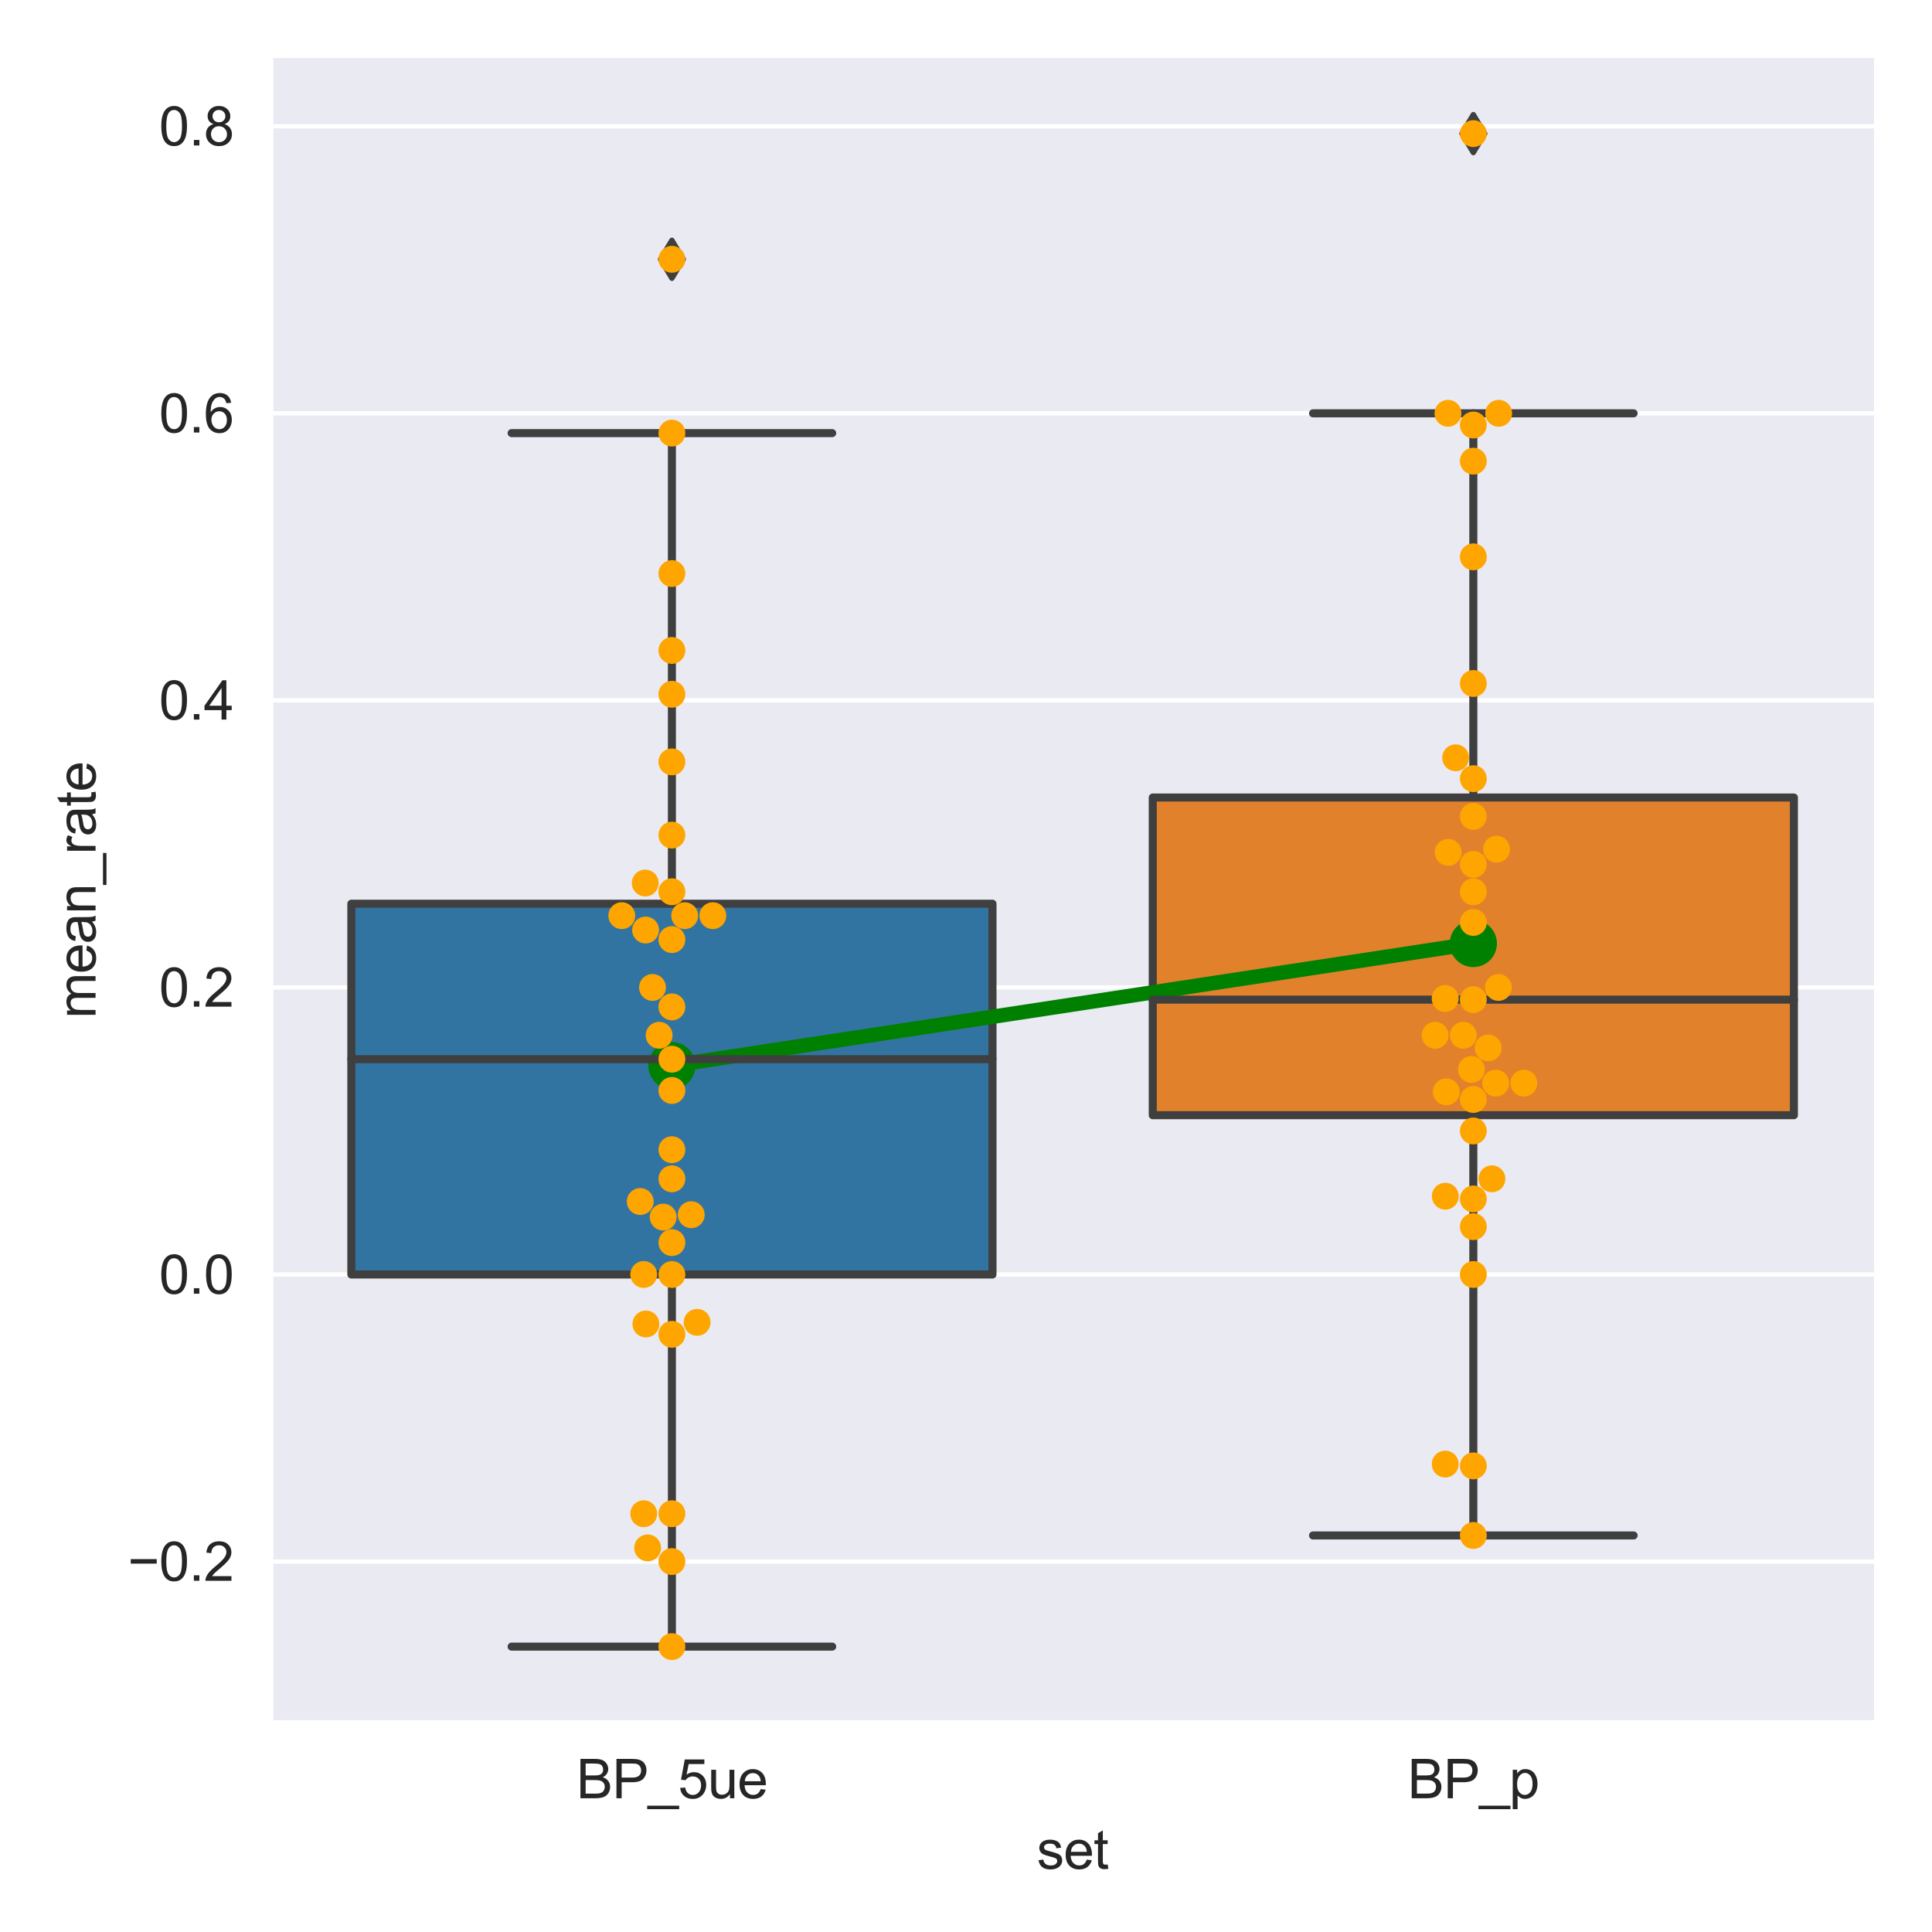 <?xml version="1.0" encoding="utf-8" standalone="no"?>
<!DOCTYPE svg PUBLIC "-//W3C//DTD SVG 1.1//EN"
  "http://www.w3.org/Graphics/SVG/1.1/DTD/svg11.dtd">
<svg xmlns:xlink="http://www.w3.org/1999/xlink" width="360pt" height="360pt" viewBox="0 0 360 360" xmlns="http://www.w3.org/2000/svg" version="1.1">
 <defs>
  <style type="text/css">*{stroke-linejoin: round; stroke-linecap: butt}</style>
 </defs>
 <g id="figure_1">
  <g id="patch_1">
   <path d="M 0 360 
L 360 360 
L 360 0 
L 0 0 
z
" style="fill: #ffffff"/>
  </g>
  <g id="axes_1">
   <g id="patch_2">
    <path d="M 50.532 320.92 
L 349.2 320.92 
L 349.2 10.8 
L 50.532 10.8 
z
" style="fill: #eaeaf2"/>
   </g>
   <g id="matplotlib.axis_1">
    <g id="xtick_1">
     <g id="text_1">
      <!-- BP_5ue -->
      <g style="fill: #262626" transform="translate(107.407 335.078) scale(0.1 -0.1)">
       <defs>
        <path id="ArialMT-42" d="M 469 0 
L 469 4581 
L 2188 4581 
Q 2713 4581 3030 4442 
Q 3347 4303 3526 4014 
Q 3706 3725 3706 3409 
Q 3706 3116 3547 2856 
Q 3388 2597 3066 2438 
Q 3481 2316 3704 2022 
Q 3928 1728 3928 1328 
Q 3928 1006 3792 729 
Q 3656 453 3456 303 
Q 3256 153 2954 76 
Q 2653 0 2216 0 
L 469 0 
z
M 1075 2656 
L 2066 2656 
Q 2469 2656 2644 2709 
Q 2875 2778 2992 2937 
Q 3109 3097 3109 3338 
Q 3109 3566 3000 3739 
Q 2891 3913 2687 3977 
Q 2484 4041 1991 4041 
L 1075 4041 
L 1075 2656 
z
M 1075 541 
L 2216 541 
Q 2509 541 2628 563 
Q 2838 600 2978 687 
Q 3119 775 3209 942 
Q 3300 1109 3300 1328 
Q 3300 1584 3169 1773 
Q 3038 1963 2805 2039 
Q 2572 2116 2134 2116 
L 1075 2116 
L 1075 541 
z
" transform="scale(0.016)"/>
        <path id="ArialMT-50" d="M 494 0 
L 494 4581 
L 2222 4581 
Q 2678 4581 2919 4538 
Q 3256 4481 3484 4323 
Q 3713 4166 3852 3881 
Q 3991 3597 3991 3256 
Q 3991 2672 3619 2267 
Q 3247 1863 2275 1863 
L 1100 1863 
L 1100 0 
L 494 0 
z
M 1100 2403 
L 2284 2403 
Q 2872 2403 3119 2622 
Q 3366 2841 3366 3238 
Q 3366 3525 3220 3729 
Q 3075 3934 2838 4000 
Q 2684 4041 2272 4041 
L 1100 4041 
L 1100 2403 
z
" transform="scale(0.016)"/>
        <path id="ArialMT-5f" d="M -97 -1272 
L -97 -866 
L 3631 -866 
L 3631 -1272 
L -97 -1272 
z
" transform="scale(0.016)"/>
        <path id="ArialMT-35" d="M 266 1200 
L 856 1250 
Q 922 819 1161 601 
Q 1400 384 1738 384 
Q 2144 384 2425 690 
Q 2706 997 2706 1503 
Q 2706 1984 2436 2262 
Q 2166 2541 1728 2541 
Q 1456 2541 1237 2417 
Q 1019 2294 894 2097 
L 366 2166 
L 809 4519 
L 3088 4519 
L 3088 3981 
L 1259 3981 
L 1013 2750 
Q 1425 3038 1878 3038 
Q 2478 3038 2890 2622 
Q 3303 2206 3303 1553 
Q 3303 931 2941 478 
Q 2500 -78 1738 -78 
Q 1113 -78 717 272 
Q 322 622 266 1200 
z
" transform="scale(0.016)"/>
        <path id="ArialMT-75" d="M 2597 0 
L 2597 488 
Q 2209 -75 1544 -75 
Q 1250 -75 995 37 
Q 741 150 617 320 
Q 494 491 444 738 
Q 409 903 409 1263 
L 409 3319 
L 972 3319 
L 972 1478 
Q 972 1038 1006 884 
Q 1059 663 1231 536 
Q 1403 409 1656 409 
Q 1909 409 2131 539 
Q 2353 669 2445 892 
Q 2538 1116 2538 1541 
L 2538 3319 
L 3100 3319 
L 3100 0 
L 2597 0 
z
" transform="scale(0.016)"/>
        <path id="ArialMT-65" d="M 2694 1069 
L 3275 997 
Q 3138 488 2766 206 
Q 2394 -75 1816 -75 
Q 1088 -75 661 373 
Q 234 822 234 1631 
Q 234 2469 665 2931 
Q 1097 3394 1784 3394 
Q 2450 3394 2872 2941 
Q 3294 2488 3294 1666 
Q 3294 1616 3291 1516 
L 816 1516 
Q 847 969 1125 678 
Q 1403 388 1819 388 
Q 2128 388 2347 550 
Q 2566 713 2694 1069 
z
M 847 1978 
L 2700 1978 
Q 2663 2397 2488 2606 
Q 2219 2931 1791 2931 
Q 1403 2931 1139 2672 
Q 875 2413 847 1978 
z
" transform="scale(0.016)"/>
       </defs>
       <use xlink:href="#ArialMT-42"/>
       <use xlink:href="#ArialMT-50" x="66.699"/>
       <use xlink:href="#ArialMT-5f" x="133.398"/>
       <use xlink:href="#ArialMT-35" x="189.014"/>
       <use xlink:href="#ArialMT-75" x="244.629"/>
       <use xlink:href="#ArialMT-65" x="300.244"/>
      </g>
     </g>
    </g>
    <g id="xtick_2">
     <g id="text_2">
      <!-- BP_p -->
      <g style="fill: #262626" transform="translate(262.302 335.078) scale(0.1 -0.1)">
       <defs>
        <path id="ArialMT-70" d="M 422 -1272 
L 422 3319 
L 934 3319 
L 934 2888 
Q 1116 3141 1344 3267 
Q 1572 3394 1897 3394 
Q 2322 3394 2647 3175 
Q 2972 2956 3137 2557 
Q 3303 2159 3303 1684 
Q 3303 1175 3120 767 
Q 2938 359 2589 142 
Q 2241 -75 1856 -75 
Q 1575 -75 1351 44 
Q 1128 163 984 344 
L 984 -1272 
L 422 -1272 
z
M 931 1641 
Q 931 1000 1190 694 
Q 1450 388 1819 388 
Q 2194 388 2461 705 
Q 2728 1022 2728 1688 
Q 2728 2322 2467 2637 
Q 2206 2953 1844 2953 
Q 1484 2953 1207 2617 
Q 931 2281 931 1641 
z
" transform="scale(0.016)"/>
       </defs>
       <use xlink:href="#ArialMT-42"/>
       <use xlink:href="#ArialMT-50" x="66.699"/>
       <use xlink:href="#ArialMT-5f" x="133.398"/>
       <use xlink:href="#ArialMT-70" x="189.014"/>
      </g>
     </g>
    </g>
    <g id="text_3">
     <!-- set -->
     <g style="fill: #262626" transform="translate(193.197 348.223) scale(0.1 -0.1)">
      <defs>
       <path id="ArialMT-73" d="M 197 991 
L 753 1078 
Q 800 744 1014 566 
Q 1228 388 1613 388 
Q 2000 388 2187 545 
Q 2375 703 2375 916 
Q 2375 1106 2209 1216 
Q 2094 1291 1634 1406 
Q 1016 1563 777 1677 
Q 538 1791 414 1992 
Q 291 2194 291 2438 
Q 291 2659 392 2848 
Q 494 3038 669 3163 
Q 800 3259 1026 3326 
Q 1253 3394 1513 3394 
Q 1903 3394 2198 3281 
Q 2494 3169 2634 2976 
Q 2775 2784 2828 2463 
L 2278 2388 
Q 2241 2644 2061 2787 
Q 1881 2931 1553 2931 
Q 1166 2931 1000 2803 
Q 834 2675 834 2503 
Q 834 2394 903 2306 
Q 972 2216 1119 2156 
Q 1203 2125 1616 2013 
Q 2213 1853 2448 1751 
Q 2684 1650 2818 1456 
Q 2953 1263 2953 975 
Q 2953 694 2789 445 
Q 2625 197 2315 61 
Q 2006 -75 1616 -75 
Q 969 -75 630 194 
Q 291 463 197 991 
z
" transform="scale(0.016)"/>
       <path id="ArialMT-74" d="M 1650 503 
L 1731 6 
Q 1494 -44 1306 -44 
Q 1000 -44 831 53 
Q 663 150 594 308 
Q 525 466 525 972 
L 525 2881 
L 113 2881 
L 113 3319 
L 525 3319 
L 525 4141 
L 1084 4478 
L 1084 3319 
L 1650 3319 
L 1650 2881 
L 1084 2881 
L 1084 941 
Q 1084 700 1114 631 
Q 1144 563 1211 522 
Q 1278 481 1403 481 
Q 1497 481 1650 503 
z
" transform="scale(0.016)"/>
      </defs>
      <use xlink:href="#ArialMT-73"/>
      <use xlink:href="#ArialMT-65" x="50"/>
      <use xlink:href="#ArialMT-74" x="105.615"/>
     </g>
    </g>
   </g>
   <g id="matplotlib.axis_2">
    <g id="ytick_1">
     <g id="line2d_1">
      <path d="M 50.532 290.975 
L 349.2 290.975 
" clip-path="url(#p5f94a82428)" style="fill: none; stroke: #ffffff; stroke-width: 0.8; stroke-linecap: round"/>
     </g>
     <g id="text_4">
      <!-- −0.2 -->
      <g style="fill: #262626" transform="translate(23.792 294.554) scale(0.1 -0.1)">
       <defs>
        <path id="ArialMT-2212" d="M 3381 1997 
L 356 1997 
L 356 2522 
L 3381 2522 
L 3381 1997 
z
" transform="scale(0.016)"/>
        <path id="ArialMT-30" d="M 266 2259 
Q 266 3072 433 3567 
Q 600 4063 929 4331 
Q 1259 4600 1759 4600 
Q 2128 4600 2406 4451 
Q 2684 4303 2865 4023 
Q 3047 3744 3150 3342 
Q 3253 2941 3253 2259 
Q 3253 1453 3087 958 
Q 2922 463 2592 192 
Q 2263 -78 1759 -78 
Q 1097 -78 719 397 
Q 266 969 266 2259 
z
M 844 2259 
Q 844 1131 1108 757 
Q 1372 384 1759 384 
Q 2147 384 2411 759 
Q 2675 1134 2675 2259 
Q 2675 3391 2411 3762 
Q 2147 4134 1753 4134 
Q 1366 4134 1134 3806 
Q 844 3388 844 2259 
z
" transform="scale(0.016)"/>
        <path id="ArialMT-2e" d="M 581 0 
L 581 641 
L 1222 641 
L 1222 0 
L 581 0 
z
" transform="scale(0.016)"/>
        <path id="ArialMT-32" d="M 3222 541 
L 3222 0 
L 194 0 
Q 188 203 259 391 
Q 375 700 629 1000 
Q 884 1300 1366 1694 
Q 2113 2306 2375 2664 
Q 2638 3022 2638 3341 
Q 2638 3675 2398 3904 
Q 2159 4134 1775 4134 
Q 1369 4134 1125 3890 
Q 881 3647 878 3216 
L 300 3275 
Q 359 3922 746 4261 
Q 1134 4600 1788 4600 
Q 2447 4600 2831 4234 
Q 3216 3869 3216 3328 
Q 3216 3053 3103 2787 
Q 2991 2522 2730 2228 
Q 2469 1934 1863 1422 
Q 1356 997 1212 845 
Q 1069 694 975 541 
L 3222 541 
z
" transform="scale(0.016)"/>
       </defs>
       <use xlink:href="#ArialMT-2212"/>
       <use xlink:href="#ArialMT-30" x="58.398"/>
       <use xlink:href="#ArialMT-2e" x="114.014"/>
       <use xlink:href="#ArialMT-32" x="141.797"/>
      </g>
     </g>
    </g>
    <g id="ytick_2">
     <g id="line2d_2">
      <path d="M 50.532 237.485 
L 349.2 237.485 
" clip-path="url(#p5f94a82428)" style="fill: none; stroke: #ffffff; stroke-width: 0.8; stroke-linecap: round"/>
     </g>
     <g id="text_5">
      <!-- 0.0 -->
      <g style="fill: #262626" transform="translate(29.633 241.064) scale(0.1 -0.1)">
       <use xlink:href="#ArialMT-30"/>
       <use xlink:href="#ArialMT-2e" x="55.615"/>
       <use xlink:href="#ArialMT-30" x="83.398"/>
      </g>
     </g>
    </g>
    <g id="ytick_3">
     <g id="line2d_3">
      <path d="M 50.532 183.995 
L 349.2 183.995 
" clip-path="url(#p5f94a82428)" style="fill: none; stroke: #ffffff; stroke-width: 0.8; stroke-linecap: round"/>
     </g>
     <g id="text_6">
      <!-- 0.2 -->
      <g style="fill: #262626" transform="translate(29.633 187.574) scale(0.1 -0.1)">
       <use xlink:href="#ArialMT-30"/>
       <use xlink:href="#ArialMT-2e" x="55.615"/>
       <use xlink:href="#ArialMT-32" x="83.398"/>
      </g>
     </g>
    </g>
    <g id="ytick_4">
     <g id="line2d_4">
      <path d="M 50.532 130.505 
L 349.2 130.505 
" clip-path="url(#p5f94a82428)" style="fill: none; stroke: #ffffff; stroke-width: 0.8; stroke-linecap: round"/>
     </g>
     <g id="text_7">
      <!-- 0.4 -->
      <g style="fill: #262626" transform="translate(29.633 134.084) scale(0.1 -0.1)">
       <defs>
        <path id="ArialMT-34" d="M 2069 0 
L 2069 1097 
L 81 1097 
L 81 1613 
L 2172 4581 
L 2631 4581 
L 2631 1613 
L 3250 1613 
L 3250 1097 
L 2631 1097 
L 2631 0 
L 2069 0 
z
M 2069 1613 
L 2069 3678 
L 634 1613 
L 2069 1613 
z
" transform="scale(0.016)"/>
       </defs>
       <use xlink:href="#ArialMT-30"/>
       <use xlink:href="#ArialMT-2e" x="55.615"/>
       <use xlink:href="#ArialMT-34" x="83.398"/>
      </g>
     </g>
    </g>
    <g id="ytick_5">
     <g id="line2d_5">
      <path d="M 50.532 77.015 
L 349.2 77.015 
" clip-path="url(#p5f94a82428)" style="fill: none; stroke: #ffffff; stroke-width: 0.8; stroke-linecap: round"/>
     </g>
     <g id="text_8">
      <!-- 0.6 -->
      <g style="fill: #262626" transform="translate(29.633 80.594) scale(0.1 -0.1)">
       <defs>
        <path id="ArialMT-36" d="M 3184 3459 
L 2625 3416 
Q 2550 3747 2413 3897 
Q 2184 4138 1850 4138 
Q 1581 4138 1378 3988 
Q 1113 3794 959 3422 
Q 806 3050 800 2363 
Q 1003 2672 1297 2822 
Q 1591 2972 1913 2972 
Q 2475 2972 2870 2558 
Q 3266 2144 3266 1488 
Q 3266 1056 3080 686 
Q 2894 316 2569 119 
Q 2244 -78 1831 -78 
Q 1128 -78 684 439 
Q 241 956 241 2144 
Q 241 3472 731 4075 
Q 1159 4600 1884 4600 
Q 2425 4600 2770 4297 
Q 3116 3994 3184 3459 
z
M 888 1484 
Q 888 1194 1011 928 
Q 1134 663 1356 523 
Q 1578 384 1822 384 
Q 2178 384 2434 671 
Q 2691 959 2691 1453 
Q 2691 1928 2437 2201 
Q 2184 2475 1800 2475 
Q 1419 2475 1153 2201 
Q 888 1928 888 1484 
z
" transform="scale(0.016)"/>
       </defs>
       <use xlink:href="#ArialMT-30"/>
       <use xlink:href="#ArialMT-2e" x="55.615"/>
       <use xlink:href="#ArialMT-36" x="83.398"/>
      </g>
     </g>
    </g>
    <g id="ytick_6">
     <g id="line2d_6">
      <path d="M 50.532 23.525 
L 349.2 23.525 
" clip-path="url(#p5f94a82428)" style="fill: none; stroke: #ffffff; stroke-width: 0.8; stroke-linecap: round"/>
     </g>
     <g id="text_9">
      <!-- 0.8 -->
      <g style="fill: #262626" transform="translate(29.633 27.104) scale(0.1 -0.1)">
       <defs>
        <path id="ArialMT-38" d="M 1131 2484 
Q 781 2613 612 2850 
Q 444 3088 444 3419 
Q 444 3919 803 4259 
Q 1163 4600 1759 4600 
Q 2359 4600 2725 4251 
Q 3091 3903 3091 3403 
Q 3091 3084 2923 2848 
Q 2756 2613 2416 2484 
Q 2838 2347 3058 2040 
Q 3278 1734 3278 1309 
Q 3278 722 2862 322 
Q 2447 -78 1769 -78 
Q 1091 -78 675 323 
Q 259 725 259 1325 
Q 259 1772 486 2073 
Q 713 2375 1131 2484 
z
M 1019 3438 
Q 1019 3113 1228 2906 
Q 1438 2700 1772 2700 
Q 2097 2700 2305 2904 
Q 2513 3109 2513 3406 
Q 2513 3716 2298 3927 
Q 2084 4138 1766 4138 
Q 1444 4138 1231 3931 
Q 1019 3725 1019 3438 
z
M 838 1322 
Q 838 1081 952 856 
Q 1066 631 1291 507 
Q 1516 384 1775 384 
Q 2178 384 2440 643 
Q 2703 903 2703 1303 
Q 2703 1709 2433 1975 
Q 2163 2241 1756 2241 
Q 1359 2241 1098 1978 
Q 838 1716 838 1322 
z
" transform="scale(0.016)"/>
       </defs>
       <use xlink:href="#ArialMT-30"/>
       <use xlink:href="#ArialMT-2e" x="55.615"/>
       <use xlink:href="#ArialMT-38" x="83.398"/>
      </g>
     </g>
    </g>
    <g id="text_10">
     <!-- mean_rate -->
     <g style="fill: #262626" transform="translate(17.804 189.762) rotate(-90) scale(0.1 -0.1)">
      <defs>
       <path id="ArialMT-6d" d="M 422 0 
L 422 3319 
L 925 3319 
L 925 2853 
Q 1081 3097 1340 3245 
Q 1600 3394 1931 3394 
Q 2300 3394 2536 3241 
Q 2772 3088 2869 2813 
Q 3263 3394 3894 3394 
Q 4388 3394 4653 3120 
Q 4919 2847 4919 2278 
L 4919 0 
L 4359 0 
L 4359 2091 
Q 4359 2428 4304 2576 
Q 4250 2725 4106 2815 
Q 3963 2906 3769 2906 
Q 3419 2906 3187 2673 
Q 2956 2441 2956 1928 
L 2956 0 
L 2394 0 
L 2394 2156 
Q 2394 2531 2256 2718 
Q 2119 2906 1806 2906 
Q 1569 2906 1367 2781 
Q 1166 2656 1075 2415 
Q 984 2175 984 1722 
L 984 0 
L 422 0 
z
" transform="scale(0.016)"/>
       <path id="ArialMT-61" d="M 2588 409 
Q 2275 144 1986 34 
Q 1697 -75 1366 -75 
Q 819 -75 525 192 
Q 231 459 231 875 
Q 231 1119 342 1320 
Q 453 1522 633 1644 
Q 813 1766 1038 1828 
Q 1203 1872 1538 1913 
Q 2219 1994 2541 2106 
Q 2544 2222 2544 2253 
Q 2544 2597 2384 2738 
Q 2169 2928 1744 2928 
Q 1347 2928 1158 2789 
Q 969 2650 878 2297 
L 328 2372 
Q 403 2725 575 2942 
Q 747 3159 1072 3276 
Q 1397 3394 1825 3394 
Q 2250 3394 2515 3294 
Q 2781 3194 2906 3042 
Q 3031 2891 3081 2659 
Q 3109 2516 3109 2141 
L 3109 1391 
Q 3109 606 3145 398 
Q 3181 191 3288 0 
L 2700 0 
Q 2613 175 2588 409 
z
M 2541 1666 
Q 2234 1541 1622 1453 
Q 1275 1403 1131 1340 
Q 988 1278 909 1158 
Q 831 1038 831 891 
Q 831 666 1001 516 
Q 1172 366 1500 366 
Q 1825 366 2078 508 
Q 2331 650 2450 897 
Q 2541 1088 2541 1459 
L 2541 1666 
z
" transform="scale(0.016)"/>
       <path id="ArialMT-6e" d="M 422 0 
L 422 3319 
L 928 3319 
L 928 2847 
Q 1294 3394 1984 3394 
Q 2284 3394 2536 3286 
Q 2788 3178 2913 3003 
Q 3038 2828 3088 2588 
Q 3119 2431 3119 2041 
L 3119 0 
L 2556 0 
L 2556 2019 
Q 2556 2363 2490 2533 
Q 2425 2703 2258 2804 
Q 2091 2906 1866 2906 
Q 1506 2906 1245 2678 
Q 984 2450 984 1813 
L 984 0 
L 422 0 
z
" transform="scale(0.016)"/>
       <path id="ArialMT-72" d="M 416 0 
L 416 3319 
L 922 3319 
L 922 2816 
Q 1116 3169 1280 3281 
Q 1444 3394 1641 3394 
Q 1925 3394 2219 3213 
L 2025 2691 
Q 1819 2813 1613 2813 
Q 1428 2813 1281 2702 
Q 1134 2591 1072 2394 
Q 978 2094 978 1738 
L 978 0 
L 416 0 
z
" transform="scale(0.016)"/>
      </defs>
      <use xlink:href="#ArialMT-6d"/>
      <use xlink:href="#ArialMT-65" x="83.301"/>
      <use xlink:href="#ArialMT-61" x="138.916"/>
      <use xlink:href="#ArialMT-6e" x="194.531"/>
      <use xlink:href="#ArialMT-5f" x="250.146"/>
      <use xlink:href="#ArialMT-72" x="305.762"/>
      <use xlink:href="#ArialMT-61" x="339.062"/>
      <use xlink:href="#ArialMT-74" x="394.678"/>
      <use xlink:href="#ArialMT-65" x="422.461"/>
     </g>
    </g>
   </g>
   <g id="patch_3">
    <path d="M 65.466 237.485 
L 184.933 237.485 
L 184.933 168.394 
L 65.466 168.394 
L 65.466 237.485 
z
" clip-path="url(#p5f94a82428)" style="fill: #3274a1; stroke: #3f3f3f; stroke-width: 1.5; stroke-linejoin: miter"/>
   </g>
   <g id="patch_4">
    <path d="M 214.8 207.804 
L 334.267 207.804 
L 334.267 148.611 
L 214.8 148.611 
L 214.8 207.804 
z
" clip-path="url(#p5f94a82428)" style="fill: #e1812c; stroke: #3f3f3f; stroke-width: 1.5; stroke-linejoin: miter"/>
   </g>
   <g id="PathCollection_1">
    <defs>
     <path id="C0_0_2d435debb2" d="M 0 3.384 
C 0.897 3.384 1.758 3.027 2.393 2.393 
C 3.027 1.758 3.384 0.897 3.384 -0 
C 3.384 -0.897 3.027 -1.758 2.393 -2.393 
C 1.758 -3.027 0.897 -3.384 0 -3.384 
C -0.897 -3.384 -1.758 -3.027 -2.393 -2.393 
C -3.027 -1.758 -3.384 -0.897 -3.384 0 
C -3.384 0.897 -3.027 1.758 -2.393 2.393 
C -1.758 3.027 -0.897 3.384 0 3.384 
z
"/>
    </defs>
    <g clip-path="url(#p5f94a82428)">
     <use xlink:href="#C0_0_2d435debb2" x="125.199" y="198.559" style="fill: #008000; stroke: #008000; stroke-width: 2.025"/>
    </g>
    <g clip-path="url(#p5f94a82428)">
     <use xlink:href="#C0_0_2d435debb2" x="274.533" y="175.807" style="fill: #008000; stroke: #008000; stroke-width: 2.025"/>
    </g>
   </g>
   <g id="line2d_7">
    <path d="M 125.199 237.485 
L 125.199 306.824 
" clip-path="url(#p5f94a82428)" style="fill: none; stroke: #3f3f3f; stroke-width: 1.5; stroke-linecap: round"/>
   </g>
   <g id="line2d_8">
    <path d="M 125.199 168.394 
L 125.199 80.704 
" clip-path="url(#p5f94a82428)" style="fill: none; stroke: #3f3f3f; stroke-width: 1.5; stroke-linecap: round"/>
   </g>
   <g id="line2d_9">
    <path d="M 95.333 306.824 
L 155.066 306.824 
" clip-path="url(#p5f94a82428)" style="fill: none; stroke: #3f3f3f; stroke-width: 1.5; stroke-linecap: round"/>
   </g>
   <g id="line2d_10">
    <path d="M 95.333 80.704 
L 155.066 80.704 
" clip-path="url(#p5f94a82428)" style="fill: none; stroke: #3f3f3f; stroke-width: 1.5; stroke-linecap: round"/>
   </g>
   <g id="line2d_11">
    <defs>
     <path id="m76caec72b1" d="M 0 3.536 
L 2.121 0 
L 0 -3.536 
L -2.121 0 
z
" style="stroke: #3f3f3f; stroke-linejoin: miter"/>
    </defs>
    <g clip-path="url(#p5f94a82428)">
     <use xlink:href="#m76caec72b1" x="125.199" y="48.313" style="fill: #3f3f3f; stroke: #3f3f3f; stroke-linejoin: miter"/>
    </g>
   </g>
   <g id="line2d_12">
    <path d="M 274.533 207.804 
L 274.533 286.112 
" clip-path="url(#p5f94a82428)" style="fill: none; stroke: #3f3f3f; stroke-width: 1.5; stroke-linecap: round"/>
   </g>
   <g id="line2d_13">
    <path d="M 274.533 148.611 
L 274.533 77.015 
" clip-path="url(#p5f94a82428)" style="fill: none; stroke: #3f3f3f; stroke-width: 1.5; stroke-linecap: round"/>
   </g>
   <g id="line2d_14">
    <path d="M 244.666 286.112 
L 304.4 286.112 
" clip-path="url(#p5f94a82428)" style="fill: none; stroke: #3f3f3f; stroke-width: 1.5; stroke-linecap: round"/>
   </g>
   <g id="line2d_15">
    <path d="M 244.666 77.015 
L 304.4 77.015 
" clip-path="url(#p5f94a82428)" style="fill: none; stroke: #3f3f3f; stroke-width: 1.5; stroke-linecap: round"/>
   </g>
   <g id="line2d_16">
    <g clip-path="url(#p5f94a82428)">
     <use xlink:href="#m76caec72b1" x="274.533" y="24.896" style="fill: #3f3f3f; stroke: #3f3f3f; stroke-linejoin: miter"/>
    </g>
   </g>
   <g id="line2d_17">
    <path d="M 125.199 198.559 
L 274.533 175.807 
" clip-path="url(#p5f94a82428)" style="fill: none; stroke: #008000; stroke-width: 2.7; stroke-linecap: round"/>
   </g>
   <g id="line2d_18">
    <path d="M 125.199 198.559 
L 125.199 198.559 
" clip-path="url(#p5f94a82428)" style="fill: none; stroke: #008000; stroke-width: 2.7; stroke-linecap: round"/>
   </g>
   <g id="line2d_19">
    <path d="M 274.533 175.807 
L 274.533 175.807 
" clip-path="url(#p5f94a82428)" style="fill: none; stroke: #008000; stroke-width: 2.7; stroke-linecap: round"/>
   </g>
   <g id="line2d_20">
    <path d="M 65.466 197.367 
L 184.933 197.367 
" clip-path="url(#p5f94a82428)" style="fill: none; stroke: #3f3f3f; stroke-width: 1.5; stroke-linecap: round"/>
   </g>
   <g id="line2d_21">
    <path d="M 214.8 186.271 
L 334.267 186.271 
" clip-path="url(#p5f94a82428)" style="fill: none; stroke: #3f3f3f; stroke-width: 1.5; stroke-linecap: round"/>
   </g>
   <g id="patch_5">
    <path d="M 50.532 320.92 
L 50.532 10.8 
" style="fill: none; stroke: #ffffff; stroke-width: 0.8; stroke-linejoin: miter; stroke-linecap: square"/>
   </g>
   <g id="patch_6">
    <path d="M 50.532 320.92 
L 349.2 320.92 
" style="fill: none; stroke: #ffffff; stroke-width: 0.8; stroke-linejoin: miter; stroke-linecap: square"/>
   </g>
   <g id="PathCollection_2">
    <defs>
     <path id="m74bacee06f" d="M 0 2.5 
C 0.663 2.5 1.299 2.237 1.768 1.768 
C 2.237 1.299 2.5 0.663 2.5 0 
C 2.5 -0.663 2.237 -1.299 1.768 -1.768 
C 1.299 -2.237 0.663 -2.5 0 -2.5 
C -0.663 -2.5 -1.299 -2.237 -1.768 -1.768 
C -2.237 -1.299 -2.5 -0.663 -2.5 0 
C -2.5 0.663 -2.237 1.299 -1.768 1.768 
C -1.299 2.237 -0.663 2.5 0 2.5 
z
"/>
    </defs>
    <g clip-path="url(#p5f94a82428)">
     <use xlink:href="#m74bacee06f" x="121.585" y="183.995" style="fill: #ffa500"/>
     <use xlink:href="#m74bacee06f" x="128.804" y="226.341" style="fill: #ffa500"/>
     <use xlink:href="#m74bacee06f" x="120.352" y="246.707" style="fill: #ffa500"/>
     <use xlink:href="#m74bacee06f" x="125.199" y="290.975" style="fill: #ffa500"/>
     <use xlink:href="#m74bacee06f" x="125.199" y="248.629" style="fill: #ffa500"/>
     <use xlink:href="#m74bacee06f" x="125.199" y="282.06" style="fill: #ffa500"/>
     <use xlink:href="#m74bacee06f" x="125.199" y="106.87" style="fill: #ffa500"/>
     <use xlink:href="#m74bacee06f" x="125.199" y="214.228" style="fill: #ffa500"/>
     <use xlink:href="#m74bacee06f" x="125.199" y="187.621" style="fill: #ffa500"/>
     <use xlink:href="#m74bacee06f" x="122.821" y="192.91" style="fill: #ffa500"/>
     <use xlink:href="#m74bacee06f" x="125.199" y="166.165" style="fill: #ffa500"/>
     <use xlink:href="#m74bacee06f" x="125.199" y="129.367" style="fill: #ffa500"/>
     <use xlink:href="#m74bacee06f" x="125.199" y="155.612" style="fill: #ffa500"/>
     <use xlink:href="#m74bacee06f" x="120.295" y="173.297" style="fill: #ffa500"/>
     <use xlink:href="#m74bacee06f" x="115.859" y="170.622" style="fill: #ffa500"/>
     <use xlink:href="#m74bacee06f" x="119.299" y="223.886" style="fill: #ffa500"/>
     <use xlink:href="#m74bacee06f" x="123.575" y="226.787" style="fill: #ffa500"/>
     <use xlink:href="#m74bacee06f" x="125.199" y="121.202" style="fill: #ffa500"/>
     <use xlink:href="#m74bacee06f" x="125.199" y="219.655" style="fill: #ffa500"/>
     <use xlink:href="#m74bacee06f" x="125.199" y="231.541" style="fill: #ffa500"/>
     <use xlink:href="#m74bacee06f" x="120.682" y="288.428" style="fill: #ffa500"/>
     <use xlink:href="#m74bacee06f" x="125.199" y="306.824" style="fill: #ffa500"/>
     <use xlink:href="#m74bacee06f" x="125.199" y="197.367" style="fill: #ffa500"/>
     <use xlink:href="#m74bacee06f" x="125.199" y="175.08" style="fill: #ffa500"/>
     <use xlink:href="#m74bacee06f" x="119.949" y="282.06" style="fill: #ffa500"/>
     <use xlink:href="#m74bacee06f" x="125.199" y="80.704" style="fill: #ffa500"/>
     <use xlink:href="#m74bacee06f" x="132.828" y="170.622" style="fill: #ffa500"/>
     <use xlink:href="#m74bacee06f" x="125.199" y="141.967" style="fill: #ffa500"/>
     <use xlink:href="#m74bacee06f" x="120.233" y="164.544" style="fill: #ffa500"/>
     <use xlink:href="#m74bacee06f" x="129.899" y="246.4" style="fill: #ffa500"/>
     <use xlink:href="#m74bacee06f" x="125.199" y="237.485" style="fill: #ffa500"/>
     <use xlink:href="#m74bacee06f" x="119.949" y="237.485" style="fill: #ffa500"/>
     <use xlink:href="#m74bacee06f" x="127.578" y="170.622" style="fill: #ffa500"/>
     <use xlink:href="#m74bacee06f" x="125.199" y="203.196" style="fill: #ffa500"/>
     <use xlink:href="#m74bacee06f" x="125.199" y="48.313" style="fill: #ffa500"/>
    </g>
   </g>
   <g id="PathCollection_3">
    <g clip-path="url(#p5f94a82428)">
     <use xlink:href="#m74bacee06f" x="274.533" y="166.165" style="fill: #ffa500"/>
     <use xlink:href="#m74bacee06f" x="274.533" y="171.884" style="fill: #ffa500"/>
     <use xlink:href="#m74bacee06f" x="274.533" y="273.145" style="fill: #ffa500"/>
     <use xlink:href="#m74bacee06f" x="274.533" y="228.57" style="fill: #ffa500"/>
     <use xlink:href="#m74bacee06f" x="274.18" y="199.278" style="fill: #ffa500"/>
     <use xlink:href="#m74bacee06f" x="274.533" y="210.74" style="fill: #ffa500"/>
     <use xlink:href="#m74bacee06f" x="274.533" y="204.869" style="fill: #ffa500"/>
     <use xlink:href="#m74bacee06f" x="274.533" y="103.76" style="fill: #ffa500"/>
     <use xlink:href="#m74bacee06f" x="279.208" y="183.995" style="fill: #ffa500"/>
     <use xlink:href="#m74bacee06f" x="269.5" y="203.446" style="fill: #ffa500"/>
     <use xlink:href="#m74bacee06f" x="283.948" y="201.825" style="fill: #ffa500"/>
     <use xlink:href="#m74bacee06f" x="274.533" y="79.198" style="fill: #ffa500"/>
     <use xlink:href="#m74bacee06f" x="274.533" y="152.128" style="fill: #ffa500"/>
     <use xlink:href="#m74bacee06f" x="269.843" y="158.823" style="fill: #ffa500"/>
     <use xlink:href="#m74bacee06f" x="269.81" y="77.015" style="fill: #ffa500"/>
     <use xlink:href="#m74bacee06f" x="272.663" y="192.91" style="fill: #ffa500"/>
     <use xlink:href="#m74bacee06f" x="274.533" y="127.358" style="fill: #ffa500"/>
     <use xlink:href="#m74bacee06f" x="271.235" y="141.203" style="fill: #ffa500"/>
     <use xlink:href="#m74bacee06f" x="274.533" y="237.485" style="fill: #ffa500"/>
     <use xlink:href="#m74bacee06f" x="274.533" y="186.271" style="fill: #ffa500"/>
     <use xlink:href="#m74bacee06f" x="274.533" y="286.112" style="fill: #ffa500"/>
     <use xlink:href="#m74bacee06f" x="278.861" y="158.24" style="fill: #ffa500"/>
     <use xlink:href="#m74bacee06f" x="274.533" y="223.408" style="fill: #ffa500"/>
     <use xlink:href="#m74bacee06f" x="274.533" y="85.93" style="fill: #ffa500"/>
     <use xlink:href="#m74bacee06f" x="278.001" y="219.655" style="fill: #ffa500"/>
     <use xlink:href="#m74bacee06f" x="279.256" y="77.015" style="fill: #ffa500"/>
     <use xlink:href="#m74bacee06f" x="277.3" y="195.256" style="fill: #ffa500"/>
     <use xlink:href="#m74bacee06f" x="274.533" y="161.071" style="fill: #ffa500"/>
     <use xlink:href="#m74bacee06f" x="269.288" y="186.052" style="fill: #ffa500"/>
     <use xlink:href="#m74bacee06f" x="278.698" y="201.825" style="fill: #ffa500"/>
     <use xlink:href="#m74bacee06f" x="269.295" y="272.808" style="fill: #ffa500"/>
     <use xlink:href="#m74bacee06f" x="269.311" y="222.897" style="fill: #ffa500"/>
     <use xlink:href="#m74bacee06f" x="274.533" y="145.093" style="fill: #ffa500"/>
     <use xlink:href="#m74bacee06f" x="267.413" y="192.91" style="fill: #ffa500"/>
     <use xlink:href="#m74bacee06f" x="274.533" y="24.896" style="fill: #ffa500"/>
    </g>
   </g>
  </g>
 </g>
 <defs>
  <clipPath id="p5f94a82428">
   <rect x="50.532" y="10.8" width="298.668" height="310.12"/>
  </clipPath>
 </defs>
</svg>
